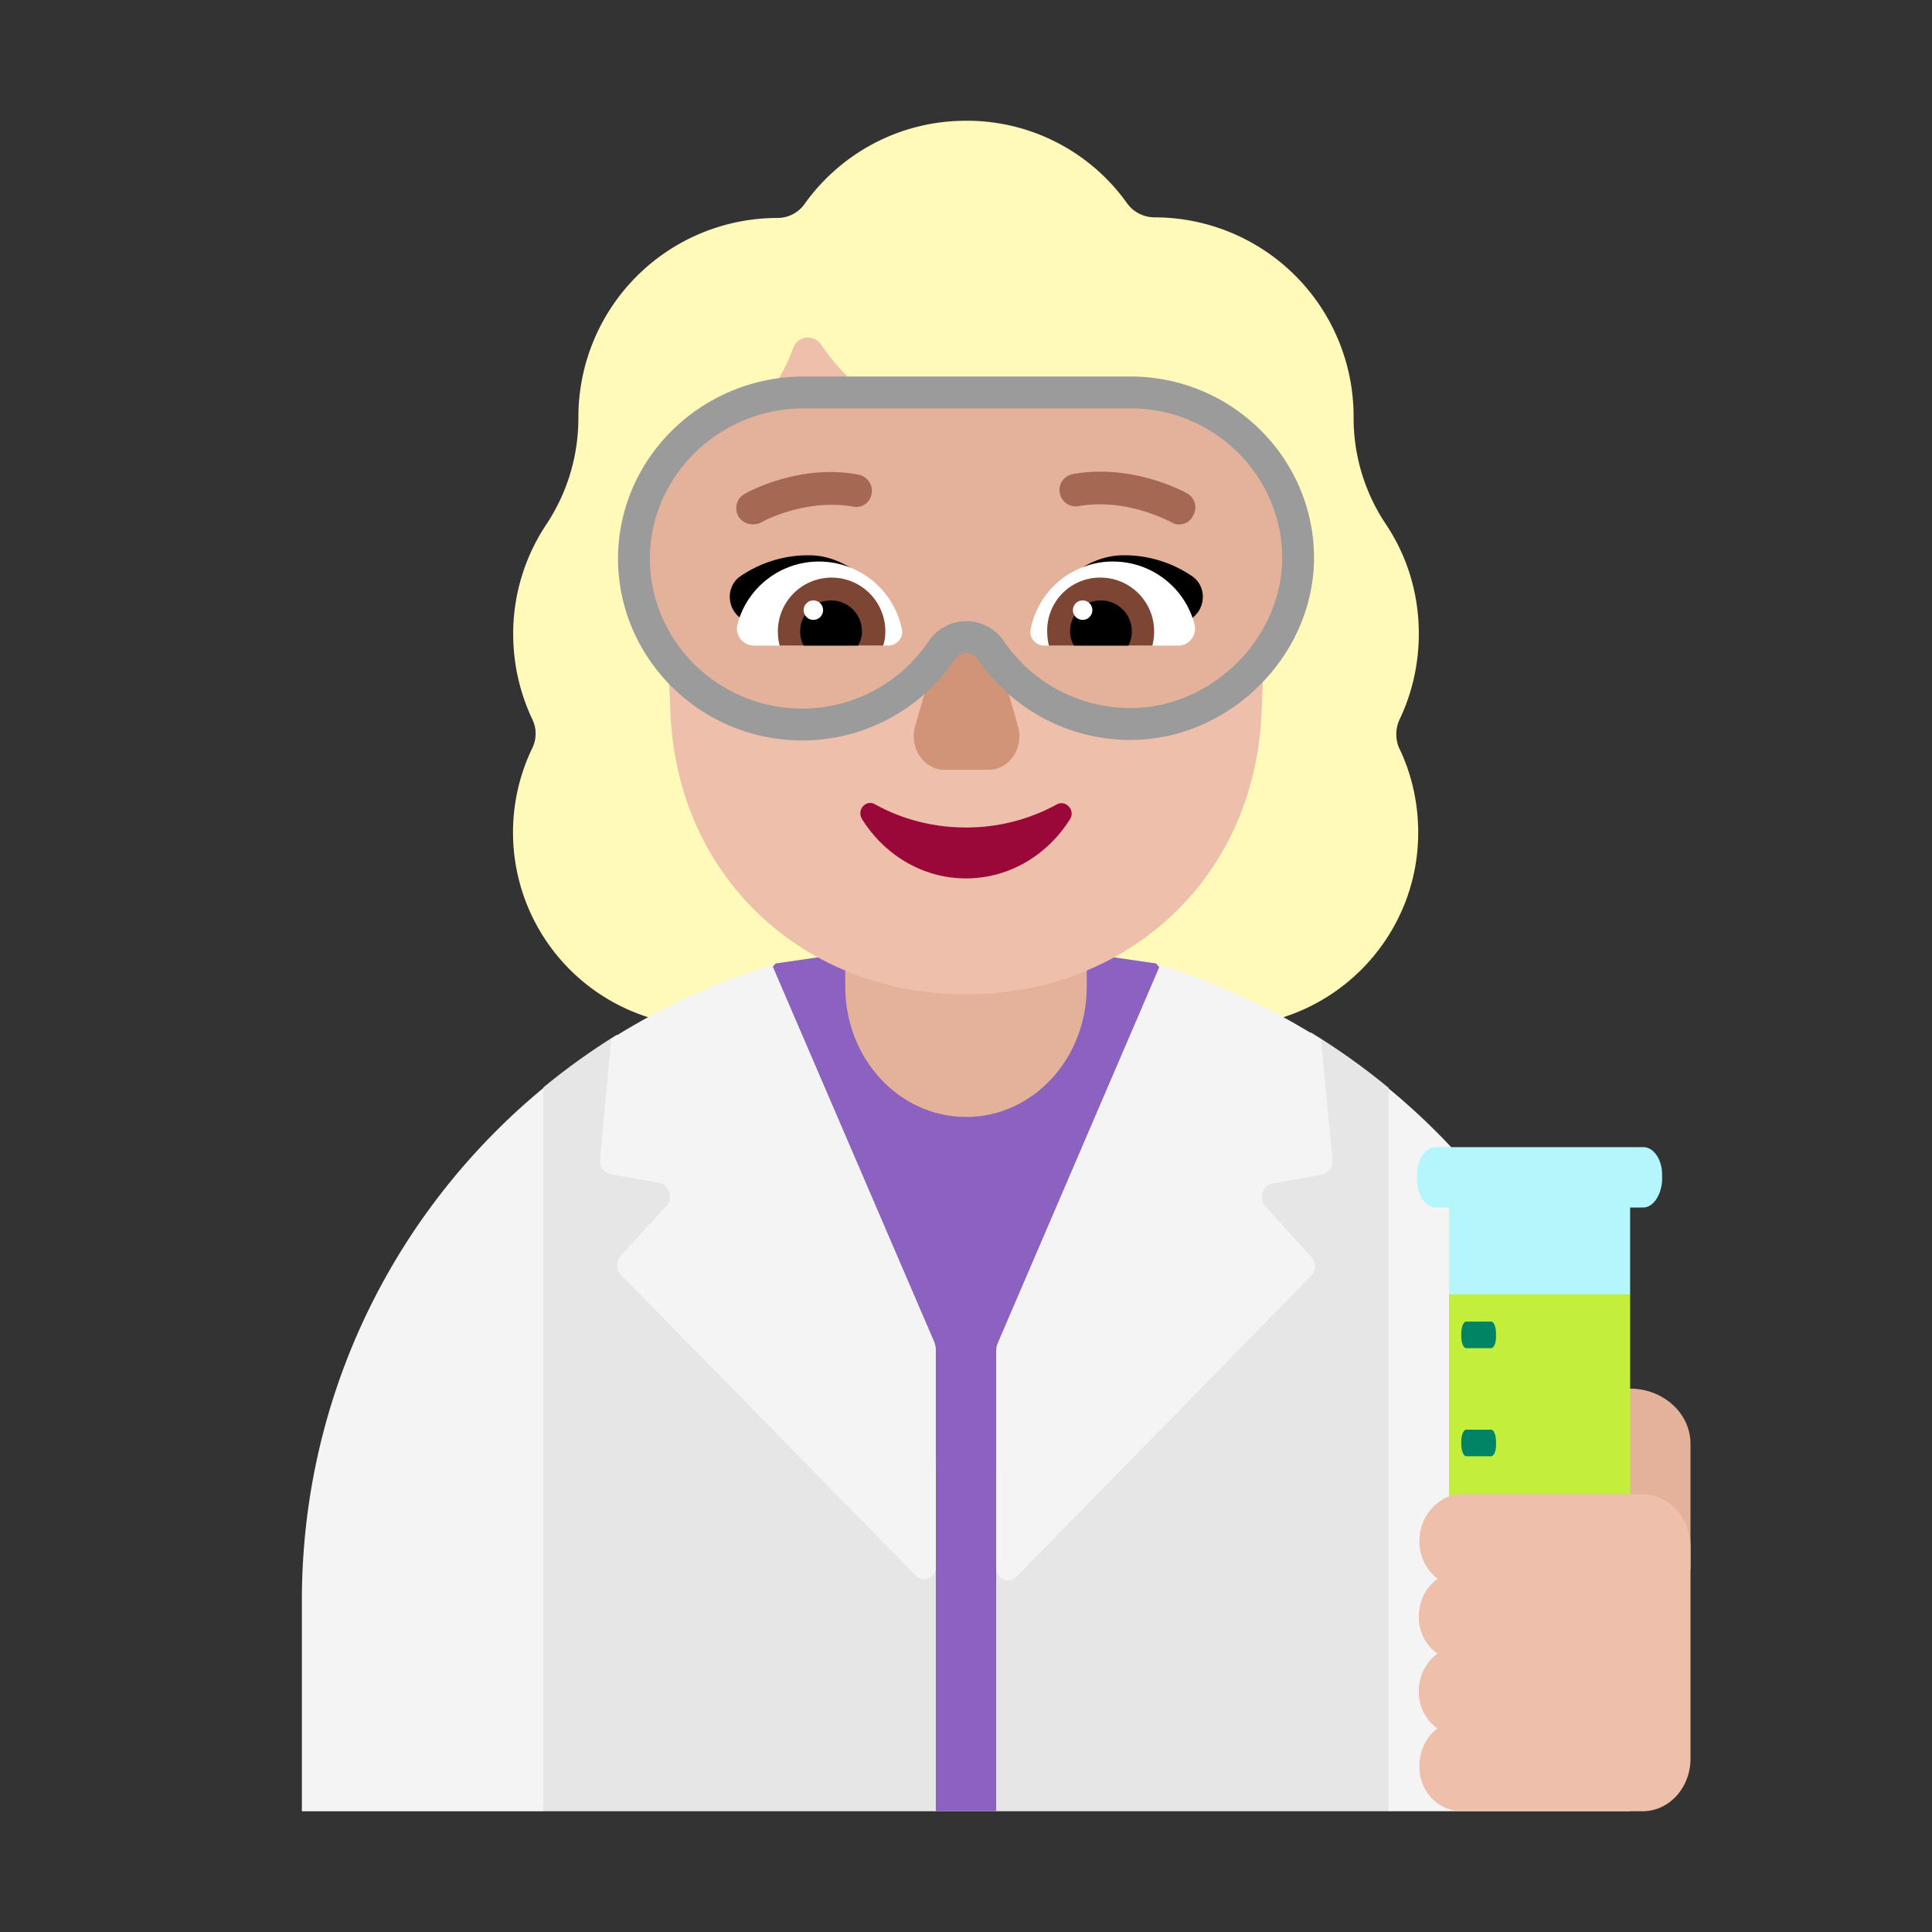 <svg xmlns="http://www.w3.org/2000/svg" width="32" height="32" fill="none"><rect width="100%" height="100%" fill="#333333" stroke="none"/><path fill="#FFF9BA" d="M23.178 11.924c.208-.435.322-.918.322-1.43 0-.672-.199-1.297-.55-1.818a3.162 3.162 0 0 1-.53-1.77v-.01A3.298 3.298 0 0 0 19.126 3.6a.565.565 0 0 1-.454-.227A3.252 3.252 0 0 0 16 2c-1.098 0-2.074.54-2.67 1.373a.549.549 0 0 1-.455.237A3.298 3.298 0 0 0 9.58 6.905v.01c0 .634-.18 1.24-.53 1.77a3.262 3.262 0 0 0-.55 1.81c0 .51.114.994.322 1.43a.544.544 0 0 1 0 .454A3.213 3.213 0 0 0 11.71 17h8.57c1.771 0 3.21-1.44 3.21-3.21 0-.502-.113-.985-.321-1.411a.583.583 0 0 1 .009-.455Z"/><path fill="#E6E6E6" d="M9 18.011c.382-.315.786-.605 1.209-.867L16 17l5.72.105c.449.274.876.58 1.28.913L24 24l-1 6H9l-1-6 1-5.989Z"/><path fill="#8B62BF" d="M16.5 24.33V30h-1v-5.8l-4-6.7 1.346-1.542L16 15.5l3.148.458L20.5 17.5l-4 6.83Z"/><path fill="#F4F4F4" d="M23 18.028a10.98 10.98 0 0 1 4 8.482V30h-4V18.028ZM19.214 15.988c.95.29 1.845.706 2.666 1.227l.19 1.995c.01.12-.07.23-.19.25l-.79.14c-.18.03-.25.24-.13.38l.76.84c.08.09.08.23-.01.32l-4.88 4.98c-.12.12-.33.03-.33-.14v-3.61c0-.04.01-.08.02-.11l2.694-6.272ZM10.123 17.208c.821-.52 1.716-.934 2.666-1.223l2.691 6.255.005.02c.008.03.015.057.015.09v3.61c0 .18-.21.26-.33.14l-4.88-4.98c-.09-.09-.09-.22-.01-.32l.76-.83a.23.23 0 0 0-.13-.38l-.79-.14c-.12-.03-.2-.13-.18-.26l.183-1.982ZM9 18.021v11.98H5v-3.49c0-3.42 1.556-6.473 4-8.49Z"/><path fill="#E4B29A" d="M27 23c.55 0 1 .41 1 .912V26h-2v-2.088c.01-.502.45-.912 1-.912Z"/><path fill="#B4F6FC" d="M27.22 20H27v1.44l-1.5 1.06-1.5-1.06V20h-.22c-.17 0-.31-.206-.31-.456v-.088c0-.25.14-.456.31-.456h3.44c.17 0 .31.206.31.456v.088c-.01.25-.15.456-.31.456Z"/><path fill="#C3EF3C" d="M27 21.44h-3v6.31h3v-6.31Z"/><path fill="#008463" d="M24.284 22.33h.414c.045 0 .085-.09.081-.2v-.04c0-.11-.036-.2-.08-.2h-.415c-.044 0-.081.09-.081.2v.04c0 .11.037.2.081.2ZM24.284 24.12h.414c.045 0 .085-.09.081-.2v-.04c0-.11-.036-.2-.08-.2h-.415c-.044 0-.081.09-.081.2v.04c0 .11.037.2.081.2Z"/><path fill="#EEBFAA" d="M23.51 25.5c.008-.4.327-.75.7-.75h2.997c.438 0 .793.39.793.87v3.51c0 .48-.355.87-.793.87H24.21c-.373 0-.692-.31-.7-.72-.01-.27.108-.51.3-.65a.74.74 0 0 1-.31-.62c0-.26.128-.49.31-.62a.74.74 0 0 1-.31-.62c0-.26.128-.49.31-.62a.79.79 0 0 1-.3-.65Z"/><path fill="#E4B29A" d="M16 18.5c-1.107 0-2-.964-2-2.159V13.66c0-1.195.893-2.159 2-2.159s2 .964 2 2.159v2.682c0 1.195-.893 2.159-2 2.159Z"/><path fill="#EEBFAA" d="M19.911 7.36h-3.172a3.82 3.82 0 0 1-3.144-1.657.258.258 0 0 0-.455.057l-.076.189c-.236.55-.662.975-1.193 1.212-.028.01-.066.028-.104.038-.227.123-.776.483-.795 1.43l.132 3.163c.114 2.803 2.273 4.678 4.896 4.678 2.623 0 4.782-1.875 4.896-4.678l.123-3.012c0-1.325-.928-1.42-1.108-1.42Z"/><path fill="#D19479" d="m15.654 10.29-.496 1.738c-.103.356.14.722.487.722h.73c.345 0 .589-.366.486-.722l-.496-1.738c-.103-.387-.599-.387-.71 0Z"/><path fill="#E4B29A" d="M18.724 6.5h-5.408c-1.535 0-2.806 1.217-2.816 2.745 0 1.518 1.25 2.755 2.786 2.755.965 0 1.82-.493 2.317-1.237a.487.487 0 0 1 .804 0 2.795 2.795 0 0 0 2.409 1.227c1.444-.05 2.663-1.287 2.684-2.715.02-1.518-1.23-2.775-2.776-2.775Z"/><path fill="#000" d="M13.396 9.197c.559 0 1.013.388 1.307.824-.23.07-.455.133-.676.197-.444.127-.877.25-1.332.409l-.473-.426c-.19-.18-.18-.502.038-.654a1.99 1.99 0 0 1 1.136-.35ZM18.614 9.197c-.56 0-1.023.388-1.307.824.247.075.487.144.727.213.422.121.84.242 1.28.393l.474-.426c.19-.18.18-.502-.038-.654a1.99 1.99 0 0 0-1.136-.35Z"/><path fill="#fff" d="M13.566 9.301c-.653 0-1.202.445-1.354 1.051-.038.17.095.341.275.341h2.225c.142 0 .256-.132.227-.265a1.401 1.401 0 0 0-1.373-1.127ZM18.434 9.301c.653 0 1.202.445 1.354 1.051.038.17-.095.341-.265.341h-2.226c-.142 0-.255-.133-.227-.265A1.391 1.391 0 0 1 18.434 9.3Z"/><path fill="#7D4533" d="M12.884 10.457a.89.89 0 1 1 1.78 0c0 .075-.009.16-.037.236h-1.714a.956.956 0 0 1-.029-.236ZM19.116 10.457a.89.89 0 0 0-.89-.89.875.875 0 0 0-.881.89c0 .085.01.16.028.236h1.714a.956.956 0 0 0 .029-.236Z"/><path fill="#000" d="M13.765 9.945a.51.51 0 0 1 .511.511.427.427 0 0 1-.066.237h-.9a.513.513 0 0 1 .455-.748ZM18.235 9.945a.51.51 0 0 0-.511.511c0 .085.018.161.066.237h.9a.513.513 0 0 0-.455-.748Z"/><path fill="#fff" d="M13.633 10.106a.16.16 0 1 1-.322 0 .16.16 0 0 1 .322 0ZM18.093 10.106a.16.16 0 1 1-.322 0 .16.16 0 0 1 .322 0Z"/><path fill="#990838" d="M16 13.706c-.55 0-1.07-.14-1.508-.385-.153-.085-.306.096-.214.246.367.587.999.982 1.722.982.724 0 1.356-.395 1.723-.982.092-.15-.071-.32-.214-.246a3.118 3.118 0 0 1-1.509.385Z"/><path fill="#A56953" d="M19.4 8.648a.217.217 0 0 0 .132.038c.095 0 .18-.048.227-.142a.265.265 0 0 0-.094-.37c-.029-.019-.9-.502-1.894-.322a.267.267 0 0 0-.218.313c.028.151.17.246.313.218.736-.13 1.4.2 1.516.257l.018.008ZM12.23 8.553a.282.282 0 0 0 .238.132c.047 0 .094-.009.132-.028.01-.01.73-.407 1.534-.265a.256.256 0 0 0 .303-.218c.029-.142-.075-.284-.217-.312-.954-.182-1.785.263-1.886.317l-.008.005a.273.273 0 0 0-.095.369Z"/><path fill="#9B9B9B" d="M10.236 9.243c.011-1.68 1.406-3.007 3.08-3.007h5.408c1.69 0 3.062 1.374 3.04 3.043-.023 1.57-1.357 2.92-2.939 2.975h-.001a3.06 3.06 0 0 1-2.635-1.342.224.224 0 0 0-.367 0 3.052 3.052 0 0 1-2.536 1.352c-1.678 0-3.05-1.352-3.05-3.019v-.002Zm.528.003c0 1.37 1.13 2.49 2.522 2.49.874 0 1.647-.446 2.098-1.12l.002-.002a.751.751 0 0 1 1.238 0v.001a2.532 2.532 0 0 0 2.183 1.111c1.305-.045 2.41-1.17 2.43-2.454.017-1.369-1.111-2.508-2.513-2.508h-5.408c-1.396 0-2.543 1.105-2.552 2.482Z"/></svg>